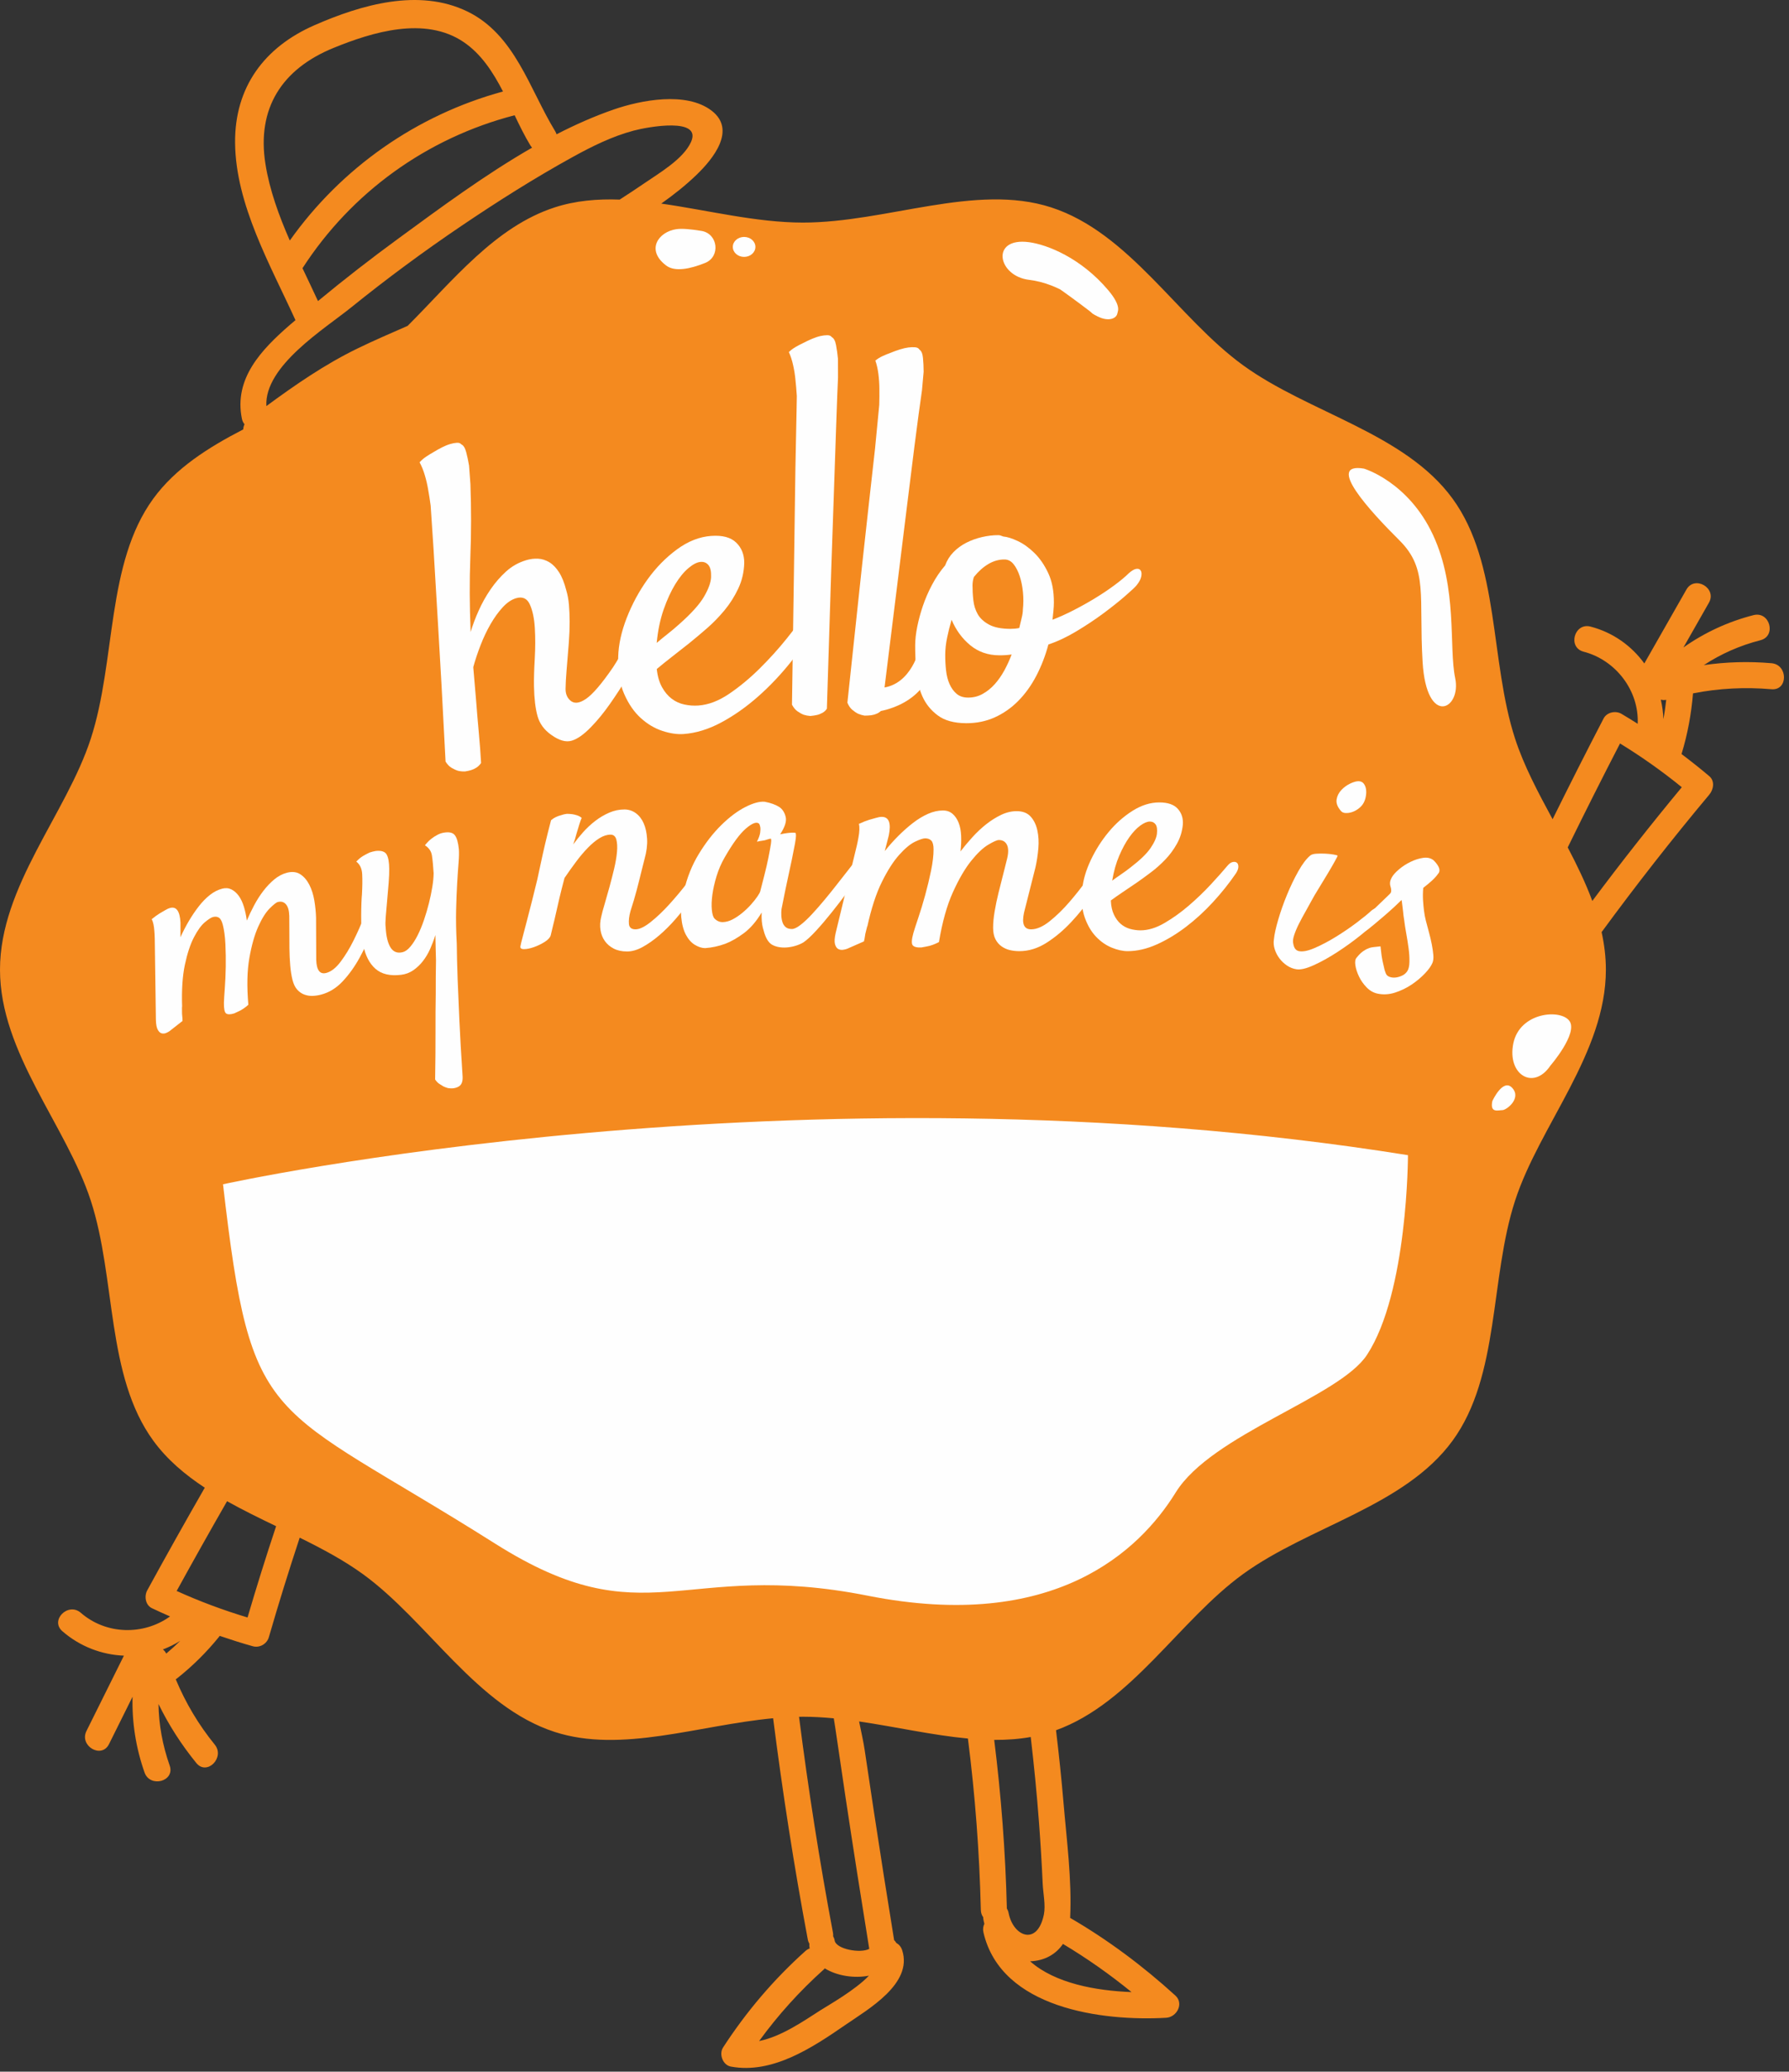 <?xml version="1.0" encoding="UTF-8" standalone="no"?>
<svg width="108px" height="125px" viewBox="0 0 108 125" version="1.1" xmlns="http://www.w3.org/2000/svg" xmlns:xlink="http://www.w3.org/1999/xlink">
    <rect x="0" y="0" width="108" height="125" fill="#333333" stroke="none"/>
    <!-- Generator: sketchtool 3.8.3 (29802) - http://www.bohemiancoding.com/sketch -->
    <title>D1A1F2F1-0D66-4538-84A2-9D4DAC0ACA8A</title>
    <desc>Created with sketchtool.</desc>
    <defs></defs>
    <g id="bloom'r" stroke="none" stroke-width="1" fill="none" fill-rule="evenodd">
        <g id="bloomeur-mes-challenges" transform="translate(-100, -1210)">
            <g id="challenge-1" transform="translate(41, 1180)">
                <g id="badge-profil" transform="translate(59, 30)">
                    <path d="M94.642,51.131 C95.672,49.029 96.724,46.939 97.799,44.859 C99.101,45.659 100.343,46.535 101.528,47.5 C99.669,49.742 97.867,52.029 96.126,54.362 C95.72,53.265 95.198,52.192 94.642,51.131 M100.415,43.393 C100.404,42.992 100.349,42.599 100.261,42.215 C100.359,42.243 100.468,42.249 100.588,42.228 C100.544,42.619 100.49,43.008 100.415,43.393 M50.415,104.185 C50.623,105.617 50.834,107.048 51.049,108.478 C51.507,111.519 51.984,114.557 52.476,117.592 C51.94,117.878 50.473,117.612 50.387,117.086 C50.37,116.985 50.337,116.903 50.296,116.831 C50.3,116.762 50.299,116.691 50.285,116.615 C49.472,112.293 48.793,107.95 48.237,103.589 C48.316,103.588 48.395,103.585 48.473,103.585 C49.089,103.585 49.71,103.622 50.334,103.681 C50.363,103.85 50.391,104.018 50.415,104.185 M49.529,121.297 C48.474,121.973 47.158,122.886 45.827,123.153 C46.972,121.579 48.27,120.144 49.731,118.834 C49.755,118.813 49.771,118.791 49.792,118.768 C50.527,119.223 51.567,119.382 52.456,119.209 C51.626,120.08 50.037,120.973 49.529,121.297 M14.944,97.596 C13.48,97.156 12.057,96.626 10.665,95.996 C11.662,94.181 12.677,92.377 13.707,90.581 C14.662,91.115 15.664,91.604 16.669,92.088 C16.061,93.913 15.487,95.749 14.944,97.596 M10.035,99.775 C9.983,99.67 9.914,99.587 9.834,99.523 C10.194,99.387 10.544,99.217 10.878,99.008 C10.608,99.274 10.325,99.528 10.035,99.775 M21.215,18.537 C23.362,16.803 25.585,15.164 27.873,13.618 C30.053,12.146 32.288,10.731 34.594,9.462 C35.76,8.82 36.958,8.229 38.248,7.883 C39.1,7.655 42.42,7.046 41.709,8.583 C41.232,9.614 39.777,10.453 38.879,11.071 C38.395,11.403 37.904,11.725 37.411,12.043 C36.059,11.994 34.743,12.107 33.49,12.513 C29.901,13.675 27.352,16.918 24.61,19.661 C23.59,20.108 22.565,20.548 21.558,21.038 C19.605,21.99 17.824,23.22 16.08,24.502 C15.952,22.078 19.597,19.845 21.215,18.537 M18.261,16.183 C21.22,11.607 25.77,8.326 31.068,6.954 C31.371,7.589 31.676,8.212 32.019,8.775 C32.051,8.826 32.086,8.869 32.121,8.91 C29.288,10.536 26.589,12.536 24.072,14.376 C22.41,15.59 20.782,16.853 19.196,18.166 C18.894,17.511 18.576,16.85 18.261,16.183 M20.134,2.892 C22.492,1.929 25.648,0.967 27.975,2.528 C29.046,3.247 29.756,4.345 30.365,5.52 C25.141,6.944 20.608,10.129 17.495,14.513 C16.837,13.008 16.274,11.47 16.024,9.893 C15.492,6.53 17.022,4.162 20.134,2.892 M62.725,109.992 C62.817,111.218 62.891,112.446 62.947,113.674 C62.973,114.228 63.131,114.966 63.018,115.518 C62.625,117.447 61.162,116.847 60.889,115.427 C60.868,115.321 60.83,115.234 60.783,115.16 C60.699,111.752 60.441,108.36 60.019,104.982 C60.768,104.987 61.504,104.936 62.224,104.807 C62.425,106.532 62.596,108.26 62.725,109.992 M64.169,117.293 C65.617,118.158 67.001,119.133 68.309,120.199 C66.164,120.117 63.699,119.678 62.187,118.342 C63.049,118.313 63.749,117.921 64.169,117.293 M106.943,40.017 C105.565,39.898 104.203,39.939 102.857,40.132 C103.893,39.454 105.033,38.948 106.276,38.63 C107.257,38.379 106.841,36.864 105.857,37.116 C104.32,37.51 102.898,38.17 101.628,39.066 C102.14,38.166 102.653,37.266 103.166,36.366 C103.667,35.486 102.308,34.694 101.807,35.573 C100.96,37.06 100.113,38.546 99.266,40.031 C98.497,38.973 97.381,38.162 96.019,37.808 C95.038,37.553 94.619,39.067 95.601,39.322 C97.548,39.829 98.955,41.676 98.866,43.673 C98.541,43.469 98.217,43.264 97.884,43.07 C97.531,42.864 97.003,42.974 96.807,43.352 C95.76,45.367 94.735,47.395 93.729,49.431 C92.851,47.81 91.996,46.205 91.465,44.574 C89.931,39.861 90.552,34.01 87.69,30.087 C84.8,26.125 79.009,24.919 75.037,22.035 C71.104,19.181 68.181,14.043 63.456,12.513 C58.897,11.036 53.525,13.43 48.473,13.43 C45.656,13.43 42.74,12.686 39.92,12.284 C40.673,11.751 41.395,11.181 42.053,10.546 C43.041,9.593 44.479,7.838 42.956,6.675 C41.427,5.507 38.685,6.04 37.038,6.611 C35.873,7.015 34.726,7.523 33.599,8.103 C33.577,8.038 33.549,7.972 33.509,7.906 C31.961,5.372 31.091,2.088 28.21,0.691 C25.276,-0.731 21.799,0.291 18.987,1.52 C15.962,2.841 14.159,5.26 14.192,8.626 C14.229,12.357 16.316,15.976 17.837,19.318 C17.725,19.414 17.611,19.507 17.5,19.603 C15.79,21.091 14.108,22.836 14.603,25.265 C14.631,25.405 14.688,25.514 14.761,25.6 C14.713,25.7 14.689,25.804 14.684,25.91 C12.565,27.005 10.597,28.248 9.255,30.086 C6.393,34.009 7.014,39.861 5.48,44.574 C4,49.121 0,53.469 0,58.508 C0,63.547 4,67.895 5.48,72.442 C7.014,77.155 6.393,83.007 9.255,86.929 C10.087,88.069 11.163,88.976 12.362,89.765 C11.183,91.818 10.023,93.883 8.888,95.96 C8.697,96.31 8.777,96.846 9.17,97.035 C9.532,97.209 9.898,97.37 10.265,97.532 C8.663,98.685 6.406,98.642 4.879,97.314 C4.118,96.653 3,97.759 3.765,98.425 C4.838,99.357 6.153,99.845 7.48,99.9 C6.727,101.415 5.974,102.93 5.22,104.445 C4.772,105.348 6.129,106.144 6.58,105.238 C7.054,104.284 7.528,103.331 8.002,102.378 C7.964,103.919 8.198,105.447 8.725,106.946 C9.058,107.894 10.58,107.486 10.243,106.529 C9.812,105.302 9.586,104.066 9.568,102.815 C10.185,104.08 10.946,105.266 11.852,106.378 C12.49,107.163 13.598,106.046 12.965,105.268 C11.984,104.063 11.201,102.743 10.61,101.325 C10.633,101.309 10.658,101.295 10.68,101.277 C11.621,100.533 12.469,99.694 13.223,98.762 C13.238,98.744 13.249,98.724 13.262,98.705 C13.922,98.93 14.587,99.144 15.263,99.332 C15.676,99.447 16.113,99.191 16.231,98.783 C16.814,96.77 17.436,94.769 18.093,92.78 C19.441,93.445 20.753,94.141 21.909,94.98 C25.842,97.835 28.765,102.973 33.49,104.503 C37.511,105.805 42.164,104.097 46.673,103.676 C47.242,108.147 47.934,112.601 48.767,117.032 C48.786,117.132 48.821,117.213 48.863,117.285 C48.856,117.354 48.856,117.426 48.869,117.503 C48.872,117.524 48.878,117.543 48.883,117.564 C48.792,117.598 48.702,117.648 48.618,117.724 C46.699,119.445 45.053,121.382 43.651,123.541 C43.391,123.941 43.631,124.604 44.121,124.694 C46.624,125.158 49.041,123.553 51.019,122.19 C52.403,121.235 55.124,119.697 54.463,117.673 C54.394,117.46 54.263,117.318 54.108,117.232 C54.071,117.169 54.028,117.111 53.977,117.062 C53.557,114.472 53.147,111.881 52.753,109.287 C52.567,108.061 52.383,106.834 52.202,105.608 C52.126,105.09 51.986,104.487 51.863,103.87 C54.07,104.193 56.29,104.701 58.432,104.9 C58.87,108.331 59.129,111.78 59.212,115.242 C59.216,115.422 59.271,115.568 59.356,115.684 C59.356,115.736 59.36,115.789 59.371,115.844 C59.386,115.925 59.404,116.005 59.424,116.083 C59.352,116.229 59.324,116.404 59.371,116.603 C60.434,121.195 66.562,121.968 70.399,121.749 C71.04,121.712 71.488,120.894 70.956,120.408 C69.013,118.639 66.879,117.041 64.604,115.723 C64.714,113.439 64.394,111.029 64.202,108.765 C64.079,107.307 63.925,105.852 63.751,104.399 C68.303,102.755 71.186,97.775 75.036,94.98 C79.008,92.097 84.799,90.891 87.69,86.929 C90.552,83.007 89.93,77.155 91.465,72.442 C92.945,67.895 96.945,63.548 96.945,58.508 C96.945,57.737 96.85,56.983 96.687,56.242 C98.767,53.408 100.931,50.64 103.189,47.945 C103.445,47.64 103.536,47.129 103.189,46.834 C102.642,46.37 102.08,45.928 101.511,45.497 C101.513,45.493 101.515,45.489 101.516,45.484 C101.881,44.292 102.102,43.078 102.205,41.837 C103.762,41.53 105.334,41.449 106.943,41.587 C107.952,41.674 107.946,40.103 106.943,40.017" id="Fill-1" fill="#F48A1F"></path>
                    <path d="M62.122,14.613 C63.211,14.759 65.256,15.555 66.909,17.518 C68.562,19.481 66.285,19.324 65.888,18.853 C65.492,18.382 64.026,17.114 62.122,16.885 C60.218,16.655 59.776,14.299 62.122,14.613" id="Fill-3" fill="#FEFEFE"></path>
                    <path d="M64.014,17.468 C64.014,17.468 65.025,18.186 65.889,18.853 C66.752,19.52 67.452,19.268 67.461,18.853 C67.47,18.439 65.737,17.468 65.737,17.468 L64.014,17.468 Z" id="Fill-5" fill="#FEFEFE"></path>
                    <path d="M42.569,15.865 C43.51,15.487 43.348,14.098 42.347,13.933 C41.744,13.833 41.181,13.777 40.831,13.828 C39.752,13.985 38.965,15.084 40.224,16.027 C40.75,16.419 41.672,16.225 42.569,15.865" id="Fill-7" fill="#FEFEFE"></path>
                    <path d="M45.603,14.898 C45.603,15.231 45.298,15.501 44.921,15.501 C44.544,15.501 44.239,15.231 44.239,14.898 C44.239,14.566 44.544,14.296 44.921,14.296 C45.298,14.296 45.603,14.566 45.603,14.898" id="Fill-9" fill="#FEFEFE"></path>
                    <path d="M82.338,28.275 C82.338,28.275 85.014,29.06 86.51,32.28 C88.006,35.499 87.455,39.035 87.848,40.918 C88.242,42.801 86.116,43.9 85.88,39.935 C85.644,35.97 86.236,34.346 84.484,32.606 C82.732,30.866 79.976,27.883 82.338,28.275" id="Fill-11" fill="#FEFEFE"></path>
                    <path d="M93.595,64.3 C93.595,64.3 95.274,62.355 94.749,61.608 C94.224,60.86 91.746,61.069 91.358,62.954 C90.971,64.838 92.571,65.819 93.595,64.3" id="Fill-13" fill="#FEFEFE"></path>
                    <path d="M90.092,66.435 C90.092,66.435 90.735,65.021 91.299,65.65 C91.863,66.278 90.945,66.984 90.695,66.984 C90.446,66.984 89.934,67.181 90.092,66.435" id="Fill-15" fill="#FEFEFE"></path>
                    <path d="M38.814,36.742 C38.893,36.57 38.995,36.461 39.121,36.414 C39.246,36.368 39.359,36.371 39.459,36.425 C39.558,36.479 39.627,36.584 39.664,36.74 C39.7,36.895 39.679,37.087 39.598,37.315 C39.406,37.854 39.166,38.422 38.879,39.016 C38.592,39.612 38.272,40.203 37.917,40.79 C37.562,41.377 37.196,41.94 36.818,42.479 C36.439,43.018 36.058,43.483 35.673,43.875 C35.247,44.316 34.859,44.59 34.51,44.693 C34.159,44.797 33.748,44.678 33.274,44.337 C32.85,44.037 32.574,43.66 32.449,43.205 C32.322,42.752 32.251,42.156 32.236,41.419 C32.228,40.958 32.244,40.402 32.282,39.751 C32.32,39.1 32.322,38.483 32.287,37.9 C32.253,37.317 32.153,36.842 31.987,36.474 C31.822,36.106 31.543,35.98 31.15,36.096 C30.877,36.178 30.611,36.359 30.35,36.64 C30.09,36.921 29.847,37.258 29.62,37.649 C29.393,38.041 29.19,38.467 29.012,38.928 C28.833,39.389 28.686,39.831 28.571,40.255 C28.633,40.96 28.692,41.656 28.748,42.343 C28.792,42.924 28.844,43.552 28.907,44.229 C28.969,44.906 29.014,45.509 29.042,46.038 C28.965,46.153 28.871,46.246 28.763,46.316 C28.653,46.385 28.547,46.435 28.445,46.466 C28.325,46.501 28.203,46.528 28.079,46.547 C27.931,46.553 27.788,46.54 27.649,46.507 C27.526,46.469 27.397,46.41 27.261,46.33 C27.126,46.25 27.005,46.124 26.898,45.952 C26.726,42.573 26.577,39.864 26.452,37.825 C26.327,35.786 26.234,34.228 26.174,33.152 C26.091,31.879 26.033,30.997 25.998,30.507 C25.953,30.168 25.901,29.841 25.844,29.524 C25.797,29.242 25.73,28.955 25.643,28.666 C25.557,28.376 25.453,28.12 25.33,27.896 C25.442,27.771 25.57,27.658 25.718,27.559 C25.865,27.46 26.01,27.371 26.153,27.291 C26.326,27.184 26.501,27.086 26.679,26.996 C26.856,26.906 27.022,26.838 27.176,26.793 C27.312,26.752 27.444,26.727 27.571,26.717 C27.698,26.707 27.791,26.74 27.851,26.814 C27.979,26.869 28.077,27.026 28.144,27.284 C28.212,27.542 28.27,27.812 28.317,28.095 C28.345,28.439 28.372,28.811 28.399,29.21 C28.452,30.696 28.451,32.156 28.395,33.591 C28.34,35.026 28.345,36.54 28.412,38.133 C28.532,37.727 28.693,37.299 28.894,36.85 C29.094,36.401 29.333,35.973 29.612,35.566 C29.89,35.159 30.205,34.797 30.556,34.479 C30.907,34.162 31.314,33.935 31.775,33.798 C32.014,33.727 32.251,33.698 32.488,33.711 C32.724,33.725 32.949,33.797 33.165,33.927 C33.381,34.058 33.576,34.26 33.75,34.532 C33.925,34.805 34.069,35.166 34.184,35.613 C34.266,35.886 34.319,36.176 34.346,36.483 C34.372,36.79 34.387,37.134 34.389,37.513 C34.39,37.893 34.374,38.319 34.338,38.793 C34.303,39.267 34.258,39.818 34.204,40.446 C34.167,40.883 34.147,41.251 34.143,41.548 C34.138,41.847 34.227,42.08 34.408,42.248 C34.642,42.476 34.965,42.449 35.374,42.17 C35.783,41.892 36.33,41.252 37.017,40.25 C37.171,40.02 37.338,39.738 37.518,39.406 C37.698,39.075 37.868,38.742 38.029,38.407 C38.189,38.072 38.336,37.755 38.47,37.456 C38.603,37.156 38.718,36.919 38.814,36.742" id="Fill-17" fill="#FEFEFE"></path>
                    <path d="M42.301,33.904 C42.087,33.919 41.842,34.043 41.564,34.276 C41.285,34.509 41.018,34.835 40.762,35.254 C40.506,35.673 40.273,36.179 40.065,36.772 C39.857,37.366 39.716,38.039 39.645,38.792 C39.847,38.618 40.066,38.438 40.303,38.252 C40.54,38.066 40.776,37.867 41.012,37.655 C41.734,37.016 42.231,36.465 42.502,36 C42.773,35.536 42.914,35.143 42.928,34.822 C42.94,34.482 42.887,34.241 42.77,34.098 C42.652,33.955 42.496,33.89 42.301,33.904 M49.413,37.519 C48.935,38.337 48.384,39.137 47.761,39.92 C47.137,40.703 46.468,41.409 45.753,42.038 C45.038,42.667 44.298,43.187 43.533,43.596 C42.767,44.006 42.011,44.237 41.265,44.29 C40.874,44.317 40.445,44.254 39.979,44.099 C39.513,43.945 39.08,43.686 38.679,43.322 C38.278,42.959 37.945,42.474 37.679,41.869 C37.413,41.265 37.293,40.516 37.32,39.623 C37.34,38.892 37.512,38.11 37.837,37.276 C38.163,36.443 38.581,35.67 39.093,34.957 C39.606,34.244 40.197,33.642 40.868,33.149 C41.539,32.657 42.229,32.386 42.94,32.336 C43.616,32.288 44.116,32.423 44.442,32.738 C44.768,33.054 44.93,33.461 44.93,33.96 C44.915,34.513 44.795,35.029 44.57,35.508 C44.345,35.987 44.068,36.425 43.739,36.822 C43.409,37.219 43.055,37.583 42.677,37.912 C42.298,38.241 41.94,38.542 41.602,38.815 C41.23,39.109 40.875,39.388 40.536,39.652 C40.197,39.916 39.902,40.155 39.649,40.368 C39.698,40.811 39.804,41.177 39.968,41.468 C40.131,41.76 40.326,41.991 40.552,42.162 C40.779,42.333 41.032,42.449 41.313,42.509 C41.594,42.57 41.877,42.59 42.161,42.57 C42.765,42.528 43.383,42.293 44.014,41.866 C44.644,41.439 45.256,40.933 45.849,40.348 C46.441,39.763 46.988,39.159 47.489,38.536 C47.99,37.913 48.402,37.377 48.728,36.926 C48.842,36.776 48.965,36.682 49.097,36.647 C49.228,36.611 49.336,36.621 49.42,36.677 C49.505,36.734 49.552,36.837 49.563,36.988 C49.573,37.139 49.523,37.316 49.413,37.519" id="Fill-19" fill="#FEFEFE"></path>
                    <path d="M47.811,42.519 C47.863,39.141 47.902,36.429 47.931,34.384 C47.959,32.34 47.981,30.779 47.997,29.701 C48.005,28.425 48.103,24.386 48.103,23.895 C48.082,23.554 48.053,23.223 48.019,22.903 C47.992,22.618 47.946,22.328 47.88,22.033 C47.815,21.738 47.729,21.475 47.622,21.244 C47.742,21.127 47.878,21.023 48.033,20.935 C48.186,20.846 48.338,20.767 48.486,20.698 C48.666,20.603 48.847,20.518 49.031,20.44 C49.215,20.364 49.385,20.307 49.541,20.273 C49.68,20.242 49.814,20.226 49.941,20.225 C50.068,20.225 50.159,20.264 50.214,20.342 C50.338,20.406 50.424,20.569 50.473,20.831 C50.522,21.093 50.56,21.367 50.587,21.652 C50.591,21.997 50.592,22.37 50.59,22.771 C50.547,23.563 50.406,27.857 50.354,29.343 C50.307,30.609 50.248,32.333 50.177,34.515 C50.106,36.697 50.019,39.446 49.918,42.763 C49.85,42.868 49.759,42.952 49.646,43.014 C49.532,43.075 49.423,43.118 49.318,43.141 C49.196,43.168 49.064,43.188 48.921,43.202 C48.792,43.194 48.658,43.169 48.521,43.127 C48.401,43.08 48.277,43.012 48.147,42.922 C48.018,42.833 47.906,42.698 47.811,42.519" id="Fill-21" fill="#FEFEFE"></path>
                    <path d="M51.156,42.399 C51.517,39.04 51.805,36.343 52.021,34.309 C52.237,32.275 52.708,28.151 52.824,27.079 C52.948,25.81 53.034,24.93 53.079,24.441 C53.089,24.1 53.091,23.768 53.087,23.446 C53.086,23.16 53.066,22.866 53.028,22.567 C52.99,22.267 52.929,21.997 52.844,21.757 C52.974,21.651 53.119,21.561 53.281,21.486 C53.442,21.412 53.6,21.348 53.754,21.292 C53.942,21.214 54.13,21.146 54.321,21.086 C54.51,21.026 54.685,20.986 54.844,20.965 C54.985,20.948 55.12,20.944 55.247,20.954 C55.373,20.965 55.46,21.013 55.507,21.096 C55.624,21.171 55.696,21.341 55.72,21.606 C55.745,21.872 55.758,22.148 55.759,22.434 C55.731,22.779 55.698,23.15 55.659,23.549 C55.544,24.334 55.391,25.464 55.203,26.938 C55.04,28.195 54.517,32.478 54.246,34.644 C53.975,36.81 53.636,39.54 53.231,42.834 C53.154,42.933 53.056,43.008 52.937,43.059 C52.818,43.11 52.705,43.142 52.599,43.156 C52.475,43.171 52.342,43.179 52.198,43.18 C52.07,43.16 51.939,43.123 51.807,43.068 C51.692,43.011 51.574,42.932 51.453,42.831 C51.332,42.73 51.233,42.586 51.156,42.399" id="Fill-23" fill="#FEFEFE"></path>
                    <path d="M58.792,34.816 C58.738,34.976 58.711,35.145 58.71,35.322 C58.709,35.607 58.725,35.905 58.76,36.216 C58.794,36.527 58.882,36.807 59.023,37.056 C59.165,37.306 59.391,37.516 59.702,37.685 C60.013,37.856 60.445,37.942 60.997,37.944 C61.086,37.944 61.175,37.94 61.264,37.932 C61.353,37.924 61.442,37.91 61.532,37.893 C61.586,37.662 61.636,37.453 61.681,37.267 C61.726,37.081 61.75,36.917 61.75,36.774 C61.787,36.437 61.789,36.091 61.755,35.735 C61.72,35.38 61.654,35.055 61.558,34.761 C61.461,34.467 61.337,34.227 61.187,34.04 C61.036,33.853 60.854,33.759 60.641,33.758 C60.302,33.756 59.976,33.848 59.664,34.034 C59.351,34.219 59.061,34.48 58.792,34.816 M57.063,39.5 C57.061,39.82 57.077,40.136 57.112,40.447 C57.146,40.758 57.217,41.033 57.322,41.274 C57.429,41.514 57.57,41.71 57.748,41.862 C57.925,42.014 58.157,42.09 58.442,42.091 C58.762,42.092 59.056,42.019 59.324,41.868 C59.592,41.719 59.833,41.524 60.048,41.285 C60.263,41.046 60.455,40.772 60.626,40.461 C60.796,40.151 60.945,39.827 61.071,39.49 C60.946,39.508 60.826,39.521 60.71,39.529 C60.594,39.537 60.465,39.541 60.323,39.54 C59.645,39.538 59.063,39.335 58.575,38.934 C58.086,38.532 57.71,38.019 57.446,37.396 C57.337,37.769 57.246,38.133 57.174,38.488 C57.101,38.843 57.064,39.18 57.063,39.5 M63.291,38.886 C63.11,39.561 62.867,40.19 62.562,40.776 C62.256,41.361 61.893,41.866 61.473,42.29 C61.053,42.715 60.579,43.046 60.053,43.284 C59.527,43.522 58.952,43.639 58.328,43.637 C57.597,43.634 57.024,43.476 56.607,43.163 C56.189,42.851 55.879,42.463 55.676,42 C55.473,41.537 55.351,41.03 55.309,40.479 C55.267,39.929 55.246,39.413 55.248,38.933 C55.249,38.596 55.291,38.223 55.373,37.814 C55.455,37.406 55.567,36.989 55.712,36.563 C55.856,36.137 56.04,35.711 56.265,35.286 C56.49,34.86 56.753,34.471 57.058,34.116 C57.167,33.815 57.332,33.549 57.556,33.319 C57.78,33.089 58.039,32.899 58.333,32.749 C58.628,32.599 58.944,32.485 59.283,32.406 C59.622,32.328 59.952,32.289 60.272,32.29 C60.326,32.291 60.375,32.3 60.419,32.318 C60.463,32.336 60.513,32.354 60.566,32.372 C60.797,32.391 61.087,32.48 61.433,32.642 C61.78,32.803 62.117,33.044 62.446,33.365 C62.774,33.687 63.053,34.092 63.282,34.582 C63.512,35.071 63.625,35.663 63.622,36.356 C63.622,36.498 63.612,36.671 63.593,36.875 C63.575,37.08 63.556,37.253 63.538,37.395 C63.948,37.236 64.377,37.043 64.823,36.814 C65.269,36.585 65.702,36.342 66.122,36.086 C66.541,35.83 66.93,35.57 67.287,35.304 C67.645,35.039 67.931,34.801 68.145,34.588 C68.324,34.429 68.476,34.341 68.601,34.324 C68.725,34.307 68.815,34.343 68.868,34.432 C68.921,34.521 68.929,34.645 68.893,34.805 C68.856,34.965 68.758,35.142 68.597,35.337 C68.507,35.443 68.279,35.655 67.913,35.973 C67.546,36.292 67.112,36.636 66.612,37.008 C66.112,37.379 65.567,37.741 64.978,38.094 C64.389,38.447 63.826,38.711 63.291,38.886" id="Fill-25" fill="#FEFEFE"></path>
                    <path d="M17.659,59.132 C17.596,58.883 17.549,58.593 17.521,58.26 C17.492,57.927 17.476,57.582 17.472,57.224 C17.468,56.866 17.467,56.516 17.468,56.176 C17.469,55.835 17.467,55.533 17.463,55.27 C17.455,54.944 17.389,54.71 17.263,54.565 C17.138,54.421 16.974,54.374 16.773,54.426 C16.678,54.45 16.512,54.581 16.277,54.817 C16.04,55.054 15.812,55.418 15.591,55.909 C15.369,56.4 15.19,57.032 15.054,57.804 C14.917,58.576 14.897,59.516 14.992,60.626 C14.797,60.801 14.604,60.933 14.411,61.02 C14.311,61.071 14.22,61.113 14.141,61.146 C13.906,61.218 13.743,61.219 13.649,61.148 C13.555,61.078 13.511,60.86 13.518,60.492 C13.523,60.315 13.541,60.027 13.571,59.628 C13.601,59.23 13.62,58.8 13.628,58.338 C13.635,57.876 13.629,57.418 13.607,56.964 C13.585,56.51 13.533,56.123 13.451,55.803 C13.393,55.579 13.315,55.435 13.217,55.372 C13.118,55.309 12.999,55.295 12.856,55.332 C12.749,55.359 12.587,55.464 12.368,55.645 C12.15,55.827 11.93,56.129 11.71,56.551 C11.49,56.973 11.307,57.526 11.161,58.212 C11.015,58.898 10.96,59.754 10.996,60.778 L10.986,60.742 C10.987,60.843 10.987,60.943 10.988,61.044 C10.986,61.133 10.991,61.226 11.003,61.324 C11.015,61.422 11.021,61.515 11.018,61.603 L10.229,62.221 C10.176,62.259 10.106,62.296 10.021,62.331 C9.935,62.365 9.848,62.371 9.76,62.35 C9.672,62.328 9.594,62.257 9.526,62.136 C9.457,62.015 9.418,61.817 9.411,61.541 L9.342,56.626 C9.338,56.464 9.33,56.308 9.317,56.16 C9.308,56.024 9.29,55.893 9.264,55.768 C9.238,55.642 9.202,55.541 9.157,55.464 C9.335,55.318 9.494,55.202 9.636,55.115 C9.778,55.029 9.893,54.961 9.982,54.913 C10.092,54.847 10.188,54.804 10.271,54.783 C10.65,54.686 10.858,54.98 10.895,55.663 C10.896,55.864 10.896,56.16 10.895,56.551 C11.048,56.209 11.219,55.88 11.408,55.56 C11.598,55.241 11.797,54.947 12.007,54.679 C12.215,54.412 12.438,54.185 12.675,53.998 C12.911,53.812 13.16,53.686 13.42,53.619 C13.622,53.567 13.806,53.584 13.973,53.667 C14.139,53.751 14.286,53.88 14.414,54.055 C14.54,54.23 14.644,54.45 14.725,54.713 C14.804,54.976 14.863,55.254 14.901,55.546 C15.026,55.25 15.173,54.945 15.338,54.632 C15.504,54.318 15.689,54.029 15.892,53.763 C16.095,53.496 16.316,53.264 16.556,53.064 C16.795,52.864 17.051,52.729 17.324,52.659 C17.644,52.578 17.914,52.61 18.134,52.755 C18.354,52.9 18.535,53.113 18.677,53.391 C18.818,53.67 18.917,53.985 18.976,54.335 C19.034,54.686 19.069,55.03 19.08,55.367 L19.09,57.916 C19.111,58.541 19.312,58.804 19.691,58.707 C19.987,58.632 20.277,58.406 20.56,58.032 C20.843,57.657 21.103,57.232 21.34,56.755 C21.578,56.279 21.792,55.796 21.982,55.306 C22.172,54.817 22.336,54.422 22.474,54.122 C22.524,54.021 22.585,53.955 22.66,53.923 C22.734,53.892 22.803,53.89 22.866,53.918 C22.931,53.946 22.977,54.006 23.008,54.099 C23.038,54.192 23.036,54.319 23.001,54.479 C22.87,54.953 22.697,55.486 22.483,56.076 C22.268,56.666 22.013,57.233 21.716,57.774 C21.419,58.316 21.078,58.794 20.691,59.208 C20.305,59.621 19.863,59.892 19.365,60.019 C19.199,60.061 19.031,60.085 18.862,60.091 C18.693,60.096 18.528,60.069 18.368,60.009 C18.207,59.949 18.064,59.85 17.941,59.712 C17.817,59.573 17.723,59.38 17.659,59.132" id="Fill-27" fill="#FEFEFE"></path>
                    <path d="M25.652,51.004 C25.776,50.847 25.903,50.717 26.035,50.614 C26.166,50.511 26.289,50.433 26.401,50.378 C26.522,50.31 26.649,50.265 26.783,50.243 C27.109,50.185 27.333,50.235 27.456,50.392 C27.579,50.55 27.66,50.832 27.701,51.237 C27.717,51.447 27.711,51.72 27.684,52.054 C27.656,52.389 27.628,52.796 27.6,53.276 C27.571,53.755 27.55,54.299 27.535,54.908 C27.521,55.516 27.534,56.193 27.574,56.939 C27.58,57.555 27.598,58.262 27.626,59.061 C27.654,59.76 27.69,60.601 27.734,61.585 C27.778,62.569 27.843,63.693 27.927,64.957 C27.943,65.267 27.86,65.471 27.677,65.568 C27.494,65.666 27.283,65.694 27.045,65.654 C26.95,65.628 26.86,65.595 26.773,65.554 C26.698,65.509 26.616,65.458 26.525,65.4 C26.434,65.341 26.348,65.253 26.268,65.135 C26.285,64.072 26.293,63.106 26.291,62.237 C26.289,61.368 26.293,60.611 26.305,59.966 C26.303,59.223 26.308,58.554 26.32,57.959 C26.315,57.695 26.309,57.436 26.3,57.18 C26.291,56.924 26.286,56.67 26.284,56.418 C26.194,56.706 26.089,56.985 25.969,57.255 C25.849,57.525 25.703,57.77 25.532,57.99 C25.361,58.21 25.165,58.395 24.946,58.546 C24.725,58.697 24.48,58.788 24.21,58.819 C23.549,58.899 23.035,58.779 22.668,58.457 C22.301,58.135 22.055,57.656 21.929,57.02 C21.878,56.769 21.844,56.488 21.827,56.177 C21.81,55.867 21.803,55.566 21.804,55.276 C21.805,54.986 21.81,54.723 21.819,54.488 C21.828,54.253 21.838,54.083 21.85,53.979 C21.877,53.494 21.882,53.083 21.865,52.747 C21.848,52.411 21.729,52.158 21.509,51.987 C21.647,51.839 21.785,51.725 21.923,51.645 C22.06,51.566 22.185,51.5 22.298,51.445 C22.425,51.401 22.556,51.367 22.689,51.345 C23.021,51.311 23.239,51.382 23.34,51.557 C23.442,51.733 23.494,52.022 23.497,52.424 C23.501,52.638 23.49,52.915 23.464,53.255 C23.438,53.596 23.407,53.947 23.374,54.308 C23.34,54.669 23.312,55.001 23.288,55.303 C23.265,55.605 23.262,55.817 23.281,55.938 C23.311,56.497 23.41,56.91 23.58,57.175 C23.749,57.441 23.994,57.532 24.314,57.451 C24.468,57.411 24.622,57.3 24.777,57.115 C24.931,56.931 25.078,56.701 25.216,56.427 C25.354,56.152 25.481,55.846 25.596,55.507 C25.711,55.169 25.811,54.832 25.895,54.495 C25.979,54.159 26.047,53.833 26.098,53.517 C26.15,53.202 26.176,52.924 26.178,52.684 C26.149,52.226 26.114,51.869 26.074,51.615 C26.034,51.361 25.893,51.157 25.652,51.004" id="Fill-29" fill="#FEFEFE"></path>
                    <path d="M37.856,57.411 C37.545,57.411 37.278,57.353 37.054,57.239 C36.831,57.124 36.651,56.972 36.516,56.783 C36.38,56.594 36.293,56.375 36.252,56.125 C36.211,55.875 36.224,55.608 36.293,55.325 C36.333,55.136 36.401,54.882 36.496,54.565 C36.59,54.248 36.689,53.903 36.79,53.532 C36.892,53.16 36.986,52.789 37.075,52.418 C37.162,52.046 37.22,51.708 37.247,51.405 C37.274,51.101 37.26,50.851 37.207,50.655 C37.152,50.46 37.037,50.361 36.861,50.361 C36.645,50.361 36.421,50.432 36.191,50.574 C35.961,50.716 35.727,50.909 35.491,51.152 C35.253,51.395 35.016,51.675 34.78,51.992 C34.542,52.31 34.309,52.637 34.079,52.975 C33.957,53.434 33.856,53.836 33.774,54.18 C33.693,54.524 33.622,54.835 33.561,55.112 C33.5,55.389 33.442,55.632 33.388,55.841 C33.334,56.051 33.287,56.25 33.246,56.439 C33.206,56.574 33.084,56.706 32.881,56.834 C32.678,56.962 32.461,57.067 32.231,57.148 C32,57.229 31.801,57.269 31.632,57.269 C31.463,57.269 31.392,57.208 31.419,57.087 C31.432,57.006 31.476,56.824 31.551,56.54 C31.625,56.257 31.713,55.922 31.814,55.537 C31.916,55.152 32.021,54.744 32.129,54.312 C32.237,53.88 32.339,53.468 32.434,53.076 C32.501,52.766 32.576,52.421 32.657,52.043 C32.725,51.719 32.81,51.341 32.911,50.909 C33.013,50.476 33.131,50.004 33.267,49.49 C33.361,49.409 33.46,49.345 33.561,49.298 C33.663,49.251 33.767,49.214 33.876,49.186 C33.984,49.146 34.099,49.119 34.221,49.105 C34.329,49.105 34.437,49.113 34.546,49.126 C34.64,49.139 34.739,49.163 34.841,49.197 C34.942,49.23 35.034,49.281 35.115,49.349 C35.074,49.443 35.026,49.575 34.973,49.744 C34.918,49.913 34.864,50.092 34.81,50.28 C34.756,50.497 34.688,50.719 34.607,50.949 C34.783,50.706 34.983,50.46 35.206,50.209 C35.429,49.96 35.673,49.734 35.937,49.531 C36.201,49.328 36.482,49.163 36.78,49.034 C37.077,48.906 37.382,48.842 37.694,48.842 C37.951,48.842 38.181,48.917 38.384,49.065 C38.588,49.214 38.747,49.42 38.862,49.683 C38.976,49.946 39.044,50.26 39.065,50.625 C39.085,50.99 39.034,51.388 38.913,51.82 L38.689,52.711 C38.621,52.995 38.537,53.329 38.435,53.714 C38.334,54.099 38.208,54.521 38.06,54.98 C37.978,55.278 37.948,55.534 37.968,55.75 C37.988,55.966 38.121,56.074 38.364,56.074 C38.608,56.074 38.916,55.926 39.288,55.628 C39.66,55.332 40.036,54.974 40.415,54.555 C40.794,54.137 41.153,53.708 41.492,53.268 C41.83,52.83 42.087,52.475 42.263,52.205 C42.385,52.03 42.5,51.915 42.609,51.86 C42.717,51.807 42.802,51.8 42.863,51.84 C42.924,51.881 42.954,51.972 42.954,52.114 C42.954,52.256 42.9,52.435 42.791,52.651 C42.697,52.84 42.551,53.09 42.355,53.4 C42.159,53.711 41.925,54.042 41.654,54.393 C41.383,54.744 41.092,55.099 40.781,55.456 C40.469,55.814 40.144,56.138 39.806,56.429 C39.467,56.719 39.132,56.955 38.801,57.137 C38.469,57.32 38.154,57.411 37.856,57.411" id="Fill-31" fill="#FEFEFE"></path>
                    <path d="M45.899,53.765 C45.966,53.495 46.047,53.177 46.143,52.812 C46.237,52.448 46.318,52.097 46.386,51.759 C46.454,51.422 46.505,51.141 46.539,50.919 C46.572,50.696 46.562,50.591 46.508,50.604 C46.44,50.618 46.366,50.638 46.285,50.665 C46.217,50.693 46.129,50.713 46.021,50.726 C45.912,50.74 45.804,50.76 45.696,50.787 C45.804,50.571 45.868,50.392 45.889,50.25 C45.909,50.108 45.912,49.997 45.899,49.916 C45.885,49.822 45.858,49.747 45.818,49.693 C45.668,49.571 45.408,49.67 45.036,49.987 C44.663,50.304 44.233,50.888 43.746,51.739 C43.543,52.09 43.381,52.465 43.259,52.863 C43.137,53.262 43.052,53.637 43.005,53.988 C42.957,54.339 42.947,54.646 42.974,54.909 C43.001,55.173 43.056,55.345 43.137,55.426 C43.285,55.575 43.455,55.646 43.644,55.638 C43.834,55.632 44.027,55.578 44.223,55.476 C44.419,55.375 44.616,55.243 44.812,55.081 C45.008,54.919 45.184,54.751 45.34,54.575 C45.496,54.4 45.625,54.238 45.726,54.089 C45.828,53.941 45.885,53.833 45.899,53.765 M51.849,52.873 C51.659,53.144 51.416,53.478 51.118,53.876 C50.82,54.275 50.512,54.673 50.194,55.071 C49.876,55.47 49.565,55.834 49.26,56.165 C48.955,56.496 48.701,56.729 48.498,56.864 C48.363,56.945 48.207,57.012 48.031,57.066 C47.855,57.12 47.676,57.154 47.493,57.168 C47.31,57.181 47.138,57.171 46.975,57.137 C46.813,57.104 46.671,57.046 46.549,56.965 C46.427,56.871 46.325,56.736 46.244,56.56 C46.176,56.412 46.112,56.216 46.051,55.973 C45.99,55.73 45.966,55.426 45.98,55.061 C45.655,55.602 45.296,56.017 44.904,56.307 C44.511,56.598 44.138,56.811 43.787,56.945 C43.381,57.093 42.974,57.181 42.568,57.208 C42.378,57.208 42.175,57.144 41.959,57.016 C41.742,56.888 41.559,56.685 41.41,56.408 C41.262,56.132 41.167,55.774 41.126,55.335 C41.086,54.896 41.14,54.372 41.289,53.765 C41.478,52.941 41.779,52.192 42.193,51.516 C42.605,50.841 43.056,50.264 43.543,49.784 C44.03,49.305 44.511,48.943 44.985,48.7 C45.459,48.457 45.851,48.349 46.163,48.376 C46.528,48.444 46.826,48.552 47.056,48.7 C47.246,48.836 47.371,49.034 47.432,49.298 C47.493,49.561 47.381,49.909 47.097,50.341 C47.286,50.301 47.445,50.274 47.574,50.26 C47.703,50.247 47.801,50.24 47.869,50.24 C47.95,50.24 48.004,50.247 48.031,50.26 C48.044,50.288 48.052,50.345 48.052,50.432 C48.052,50.52 48.031,50.679 47.991,50.909 C47.95,51.138 47.889,51.449 47.808,51.84 C47.727,52.232 47.618,52.739 47.483,53.36 C47.456,53.481 47.432,53.593 47.412,53.694 C47.392,53.795 47.371,53.896 47.351,53.998 C47.331,54.099 47.307,54.218 47.28,54.352 C47.252,54.487 47.219,54.656 47.178,54.859 C47.165,54.98 47.161,55.112 47.168,55.254 C47.175,55.395 47.199,55.527 47.239,55.648 C47.28,55.77 47.344,55.868 47.432,55.942 C47.52,56.017 47.645,56.054 47.808,56.054 C47.943,56.054 48.119,55.97 48.336,55.8 C48.552,55.632 48.783,55.416 49.026,55.152 C49.27,54.889 49.524,54.599 49.788,54.281 C50.052,53.964 50.299,53.657 50.529,53.36 C50.759,53.063 50.966,52.8 51.149,52.57 C51.332,52.34 51.464,52.171 51.545,52.063 C51.653,51.941 51.761,51.871 51.87,51.85 C51.978,51.83 52.059,51.86 52.113,51.941 C52.167,52.023 52.177,52.144 52.144,52.306 C52.11,52.468 52.012,52.658 51.849,52.873" id="Fill-33" fill="#FEFEFE"></path>
                    <path d="M59.953,55.973 C59.953,55.689 59.983,55.365 60.044,55 C60.105,54.636 60.183,54.261 60.278,53.876 C60.372,53.491 60.467,53.117 60.562,52.752 C60.656,52.387 60.738,52.063 60.806,51.78 C60.887,51.428 60.88,51.159 60.786,50.969 C60.69,50.78 60.528,50.686 60.298,50.686 C60.189,50.686 59.976,50.78 59.658,50.969 C59.34,51.159 58.995,51.486 58.622,51.952 C58.25,52.417 57.884,53.046 57.526,53.835 C57.167,54.626 56.886,55.629 56.683,56.844 C56.426,56.978 56.182,57.067 55.952,57.107 C55.83,57.134 55.721,57.154 55.627,57.168 C55.356,57.181 55.18,57.138 55.099,57.036 C55.018,56.935 55.031,56.689 55.14,56.297 C55.193,56.108 55.292,55.804 55.434,55.385 C55.576,54.967 55.715,54.511 55.85,54.018 C55.985,53.525 56.104,53.032 56.206,52.539 C56.307,52.046 56.358,51.618 56.358,51.253 C56.358,50.997 56.314,50.821 56.226,50.726 C56.138,50.632 56.013,50.584 55.85,50.584 C55.728,50.584 55.525,50.652 55.241,50.787 C54.957,50.922 54.638,51.185 54.287,51.577 C53.934,51.969 53.586,52.512 53.241,53.208 C52.895,53.903 52.601,54.805 52.357,55.912 L52.357,55.872 C52.33,55.98 52.303,56.088 52.276,56.196 C52.248,56.29 52.228,56.392 52.215,56.499 C52.201,56.608 52.181,56.709 52.154,56.803 L51.139,57.249 C51.071,57.276 50.986,57.296 50.885,57.31 C50.783,57.323 50.688,57.306 50.6,57.259 C50.512,57.211 50.448,57.114 50.407,56.966 C50.367,56.817 50.381,56.594 50.448,56.297 L51.728,51.01 C51.768,50.835 51.802,50.665 51.829,50.503 C51.856,50.355 51.873,50.21 51.88,50.068 C51.886,49.926 51.876,49.808 51.85,49.713 C52.079,49.605 52.282,49.524 52.459,49.47 C52.634,49.417 52.777,49.376 52.885,49.349 C53.02,49.308 53.135,49.288 53.231,49.288 C53.663,49.288 53.806,49.66 53.657,50.402 C53.602,50.618 53.521,50.936 53.413,51.354 C53.67,51.03 53.944,50.723 54.236,50.432 C54.527,50.142 54.821,49.882 55.119,49.652 C55.417,49.423 55.718,49.241 56.023,49.106 C56.328,48.971 56.629,48.903 56.927,48.903 C57.157,48.903 57.35,48.971 57.506,49.106 C57.661,49.241 57.783,49.419 57.871,49.642 C57.959,49.865 58.01,50.129 58.023,50.432 C58.036,50.736 58.023,51.05 57.983,51.374 C58.199,51.091 58.44,50.804 58.704,50.513 C58.968,50.223 59.245,49.963 59.536,49.733 C59.827,49.504 60.128,49.315 60.44,49.166 C60.751,49.018 61.063,48.944 61.374,48.944 C61.74,48.944 62.021,49.052 62.217,49.268 C62.413,49.484 62.549,49.761 62.623,50.098 C62.697,50.436 62.718,50.801 62.684,51.192 C62.65,51.584 62.593,51.962 62.512,52.326 L61.821,55.061 C61.672,55.737 61.814,56.074 62.247,56.074 C62.586,56.074 62.958,55.912 63.365,55.588 C63.771,55.264 64.167,54.879 64.553,54.433 C64.939,53.987 65.3,53.529 65.639,53.056 C65.977,52.583 66.262,52.205 66.492,51.921 C66.573,51.827 66.658,51.773 66.746,51.759 C66.834,51.746 66.908,51.763 66.97,51.81 C67.03,51.857 67.064,51.935 67.071,52.043 C67.078,52.151 67.04,52.286 66.959,52.448 C66.688,52.921 66.356,53.444 65.964,54.018 C65.571,54.592 65.142,55.129 64.674,55.629 C64.208,56.128 63.71,56.547 63.182,56.884 C62.654,57.221 62.105,57.391 61.537,57.391 C61.347,57.391 61.161,57.371 60.978,57.33 C60.796,57.29 60.626,57.215 60.471,57.107 C60.315,56.999 60.189,56.854 60.095,56.672 C60,56.489 59.953,56.256 59.953,55.973" id="Fill-35" fill="#FEFEFE"></path>
                    <path d="M69.417,49.571 C69.254,49.571 69.061,49.652 68.838,49.814 C68.614,49.977 68.394,50.21 68.178,50.513 C67.961,50.817 67.758,51.189 67.569,51.628 C67.379,52.067 67.237,52.569 67.142,53.137 C67.305,53.015 67.48,52.89 67.67,52.762 C67.859,52.634 68.049,52.496 68.239,52.347 C68.821,51.901 69.227,51.509 69.457,51.172 C69.687,50.835 69.816,50.544 69.843,50.301 C69.87,50.044 69.843,49.858 69.762,49.743 C69.681,49.629 69.565,49.571 69.417,49.571 M74.616,52.691 C74.21,53.286 73.749,53.863 73.235,54.423 C72.72,54.984 72.175,55.483 71.6,55.922 C71.024,56.361 70.435,56.716 69.833,56.986 C69.23,57.255 68.645,57.391 68.076,57.391 C67.778,57.391 67.457,57.32 67.112,57.178 C66.766,57.036 66.452,56.817 66.167,56.52 C65.883,56.223 65.656,55.838 65.487,55.365 C65.318,54.893 65.267,54.319 65.335,53.643 C65.389,53.09 65.561,52.506 65.852,51.891 C66.143,51.276 66.502,50.713 66.929,50.199 C67.355,49.686 67.836,49.261 68.371,48.923 C68.905,48.586 69.443,48.417 69.985,48.417 C70.5,48.417 70.872,48.545 71.102,48.802 C71.332,49.058 71.434,49.376 71.407,49.754 C71.366,50.172 71.248,50.558 71.051,50.908 C70.855,51.26 70.621,51.577 70.351,51.86 C70.08,52.144 69.792,52.401 69.488,52.63 C69.183,52.86 68.895,53.069 68.624,53.258 C68.327,53.461 68.042,53.653 67.771,53.835 C67.5,54.018 67.264,54.183 67.061,54.332 C67.074,54.67 67.135,54.953 67.244,55.183 C67.352,55.413 67.487,55.598 67.65,55.74 C67.812,55.882 67.998,55.983 68.208,56.044 C68.418,56.104 68.631,56.135 68.848,56.135 C69.308,56.135 69.789,55.99 70.29,55.699 C70.79,55.409 71.282,55.058 71.762,54.646 C72.243,54.234 72.689,53.805 73.103,53.359 C73.516,52.914 73.857,52.529 74.128,52.205 C74.223,52.097 74.321,52.033 74.423,52.012 C74.524,51.992 74.606,52.006 74.666,52.053 C74.728,52.101 74.758,52.182 74.758,52.296 C74.758,52.411 74.71,52.543 74.616,52.691" id="Fill-37" fill="#FEFEFE"></path>
                    <path d="M82.323,48.439 C82.261,48.559 82.166,48.669 82.041,48.769 C81.916,48.869 81.784,48.943 81.646,48.992 C81.508,49.041 81.372,49.062 81.24,49.057 C81.106,49.053 81.007,49.007 80.941,48.92 C80.738,48.682 80.654,48.454 80.69,48.237 C80.725,48.021 80.822,47.83 80.98,47.664 C81.138,47.498 81.318,47.368 81.522,47.273 C81.725,47.178 81.893,47.133 82.025,47.137 C82.158,47.142 82.26,47.192 82.33,47.286 C82.401,47.38 82.446,47.493 82.466,47.624 C82.485,47.756 82.481,47.898 82.454,48.049 C82.427,48.201 82.383,48.331 82.323,48.439 M79.11,51.612 C79.184,51.555 79.306,51.521 79.479,51.511 C79.652,51.5 79.828,51.499 80.009,51.508 C80.189,51.517 80.352,51.535 80.499,51.56 C80.645,51.586 80.728,51.608 80.749,51.624 C80.758,51.638 80.702,51.754 80.582,51.97 C80.462,52.186 80.315,52.439 80.142,52.728 C79.969,53.018 79.788,53.315 79.6,53.62 C79.411,53.924 79.265,54.174 79.162,54.37 C79.058,54.565 78.937,54.785 78.799,55.027 C78.66,55.27 78.532,55.509 78.414,55.744 C78.295,55.978 78.2,56.203 78.129,56.418 C78.057,56.633 78.038,56.804 78.071,56.933 C78.098,57.084 78.141,57.194 78.199,57.261 C78.257,57.328 78.327,57.371 78.408,57.388 C78.64,57.439 78.961,57.376 79.371,57.198 C79.78,57.021 80.207,56.796 80.65,56.523 C81.093,56.25 81.511,55.965 81.904,55.669 C82.297,55.373 82.593,55.131 82.792,54.944 C82.91,54.849 83.023,54.794 83.129,54.781 C83.235,54.768 83.315,54.792 83.369,54.852 C83.422,54.912 83.44,54.995 83.424,55.1 C83.406,55.206 83.342,55.319 83.23,55.44 C82.974,55.724 82.616,56.049 82.159,56.416 C81.702,56.783 81.225,57.128 80.729,57.45 C80.233,57.772 79.758,58.035 79.307,58.239 C78.854,58.444 78.505,58.525 78.259,58.483 C78.059,58.452 77.872,58.378 77.697,58.261 C77.522,58.144 77.371,58.002 77.244,57.835 C77.116,57.668 77.02,57.483 76.955,57.28 C76.89,57.078 76.873,56.878 76.905,56.678 C76.933,56.382 77.02,55.985 77.165,55.489 C77.311,54.994 77.487,54.493 77.696,53.986 C77.904,53.48 78.133,53.005 78.382,52.563 C78.631,52.12 78.874,51.803 79.11,51.612" id="Fill-39" fill="#FEFEFE"></path>
                    <path d="M83.724,58.84 C83.784,58.902 83.868,58.944 83.979,58.969 C84.089,58.993 84.204,58.993 84.325,58.971 C84.445,58.949 84.563,58.908 84.68,58.849 C84.796,58.79 84.891,58.701 84.966,58.584 C85.04,58.467 85.08,58.285 85.086,58.037 C85.092,57.79 85.075,57.519 85.036,57.226 C84.997,56.933 84.95,56.634 84.895,56.331 C84.84,56.028 84.797,55.752 84.767,55.503 C84.735,55.314 84.712,55.139 84.7,54.979 C84.681,54.841 84.665,54.707 84.651,54.577 C84.637,54.447 84.623,54.356 84.61,54.304 C84.532,54.384 84.397,54.513 84.207,54.689 C84.016,54.866 83.812,55.048 83.594,55.237 C83.376,55.427 83.171,55.6 82.979,55.758 C82.785,55.916 82.653,56.023 82.58,56.08 C82.464,56.164 82.361,56.205 82.27,56.204 C82.179,56.202 82.11,56.169 82.064,56.104 C82.017,56.039 82.001,55.957 82.018,55.857 C82.033,55.758 82.103,55.649 82.226,55.53 C82.316,55.453 82.453,55.328 82.637,55.156 C82.82,54.984 83.005,54.806 83.191,54.622 C83.377,54.439 83.547,54.276 83.7,54.133 C83.852,53.991 83.939,53.903 83.958,53.871 C84.001,53.783 83.996,53.655 83.942,53.486 C83.888,53.316 83.911,53.14 84.013,52.955 C84.094,52.803 84.24,52.638 84.45,52.46 C84.659,52.281 84.893,52.129 85.152,52.004 C85.41,51.878 85.665,51.797 85.916,51.761 C86.167,51.725 86.375,51.774 86.541,51.906 C86.671,52.032 86.77,52.16 86.839,52.29 C86.908,52.421 86.918,52.541 86.87,52.651 C86.833,52.704 86.782,52.772 86.716,52.854 C86.649,52.937 86.554,53.035 86.433,53.147 C86.31,53.26 86.14,53.401 85.92,53.572 C85.896,53.846 85.892,54.1 85.908,54.333 C85.923,54.567 85.942,54.771 85.965,54.946 C85.991,55.158 86.027,55.354 86.073,55.533 C86.132,55.764 86.195,56.003 86.263,56.248 C86.33,56.493 86.387,56.733 86.433,56.967 C86.479,57.202 86.51,57.417 86.528,57.615 C86.545,57.813 86.528,57.973 86.477,58.095 C86.399,58.285 86.246,58.499 86.017,58.74 C85.787,58.982 85.52,59.205 85.213,59.411 C84.906,59.617 84.573,59.777 84.214,59.893 C83.854,60.008 83.5,60.028 83.152,59.952 C82.909,59.899 82.69,59.772 82.497,59.573 C82.304,59.373 82.151,59.154 82.039,58.918 C81.927,58.681 81.854,58.456 81.822,58.243 C81.79,58.03 81.814,57.877 81.895,57.786 C81.995,57.662 82.083,57.566 82.159,57.498 C82.234,57.43 82.342,57.356 82.481,57.277 C82.535,57.253 82.602,57.225 82.682,57.194 C82.747,57.172 82.836,57.155 82.948,57.143 C83.06,57.131 83.191,57.117 83.34,57.101 C83.377,57.485 83.42,57.789 83.469,58.011 C83.517,58.234 83.557,58.41 83.59,58.538 C83.632,58.681 83.676,58.781 83.724,58.84" id="Fill-41" fill="#FEFEFE"></path>
                    <path d="M53.017,42.927 C53.017,42.927 56.083,42.557 56.38,39.664 L55.514,39.096 C55.514,39.096 55.048,41.339 53.209,41.506 C51.37,41.673 53.017,42.927 53.017,42.927" id="Fill-43" fill="#FEFEFE"></path>
                    <path d="M13.463,71.458 C13.463,71.458 48.059,63.791 84.997,69.701 C84.997,69.701 84.997,77.977 82.525,81.748 C80.843,84.313 73.15,86.539 70.976,90.053 C68.803,93.566 63.656,98.517 52.38,96.281 C41.103,94.046 39.044,98.919 29.895,93.142 C16.093,84.428 15.198,86.454 13.463,71.458" id="Fill-45" fill="#FEFEFE"></path>
                </g>
            </g>
        </g>
    </g>
</svg>